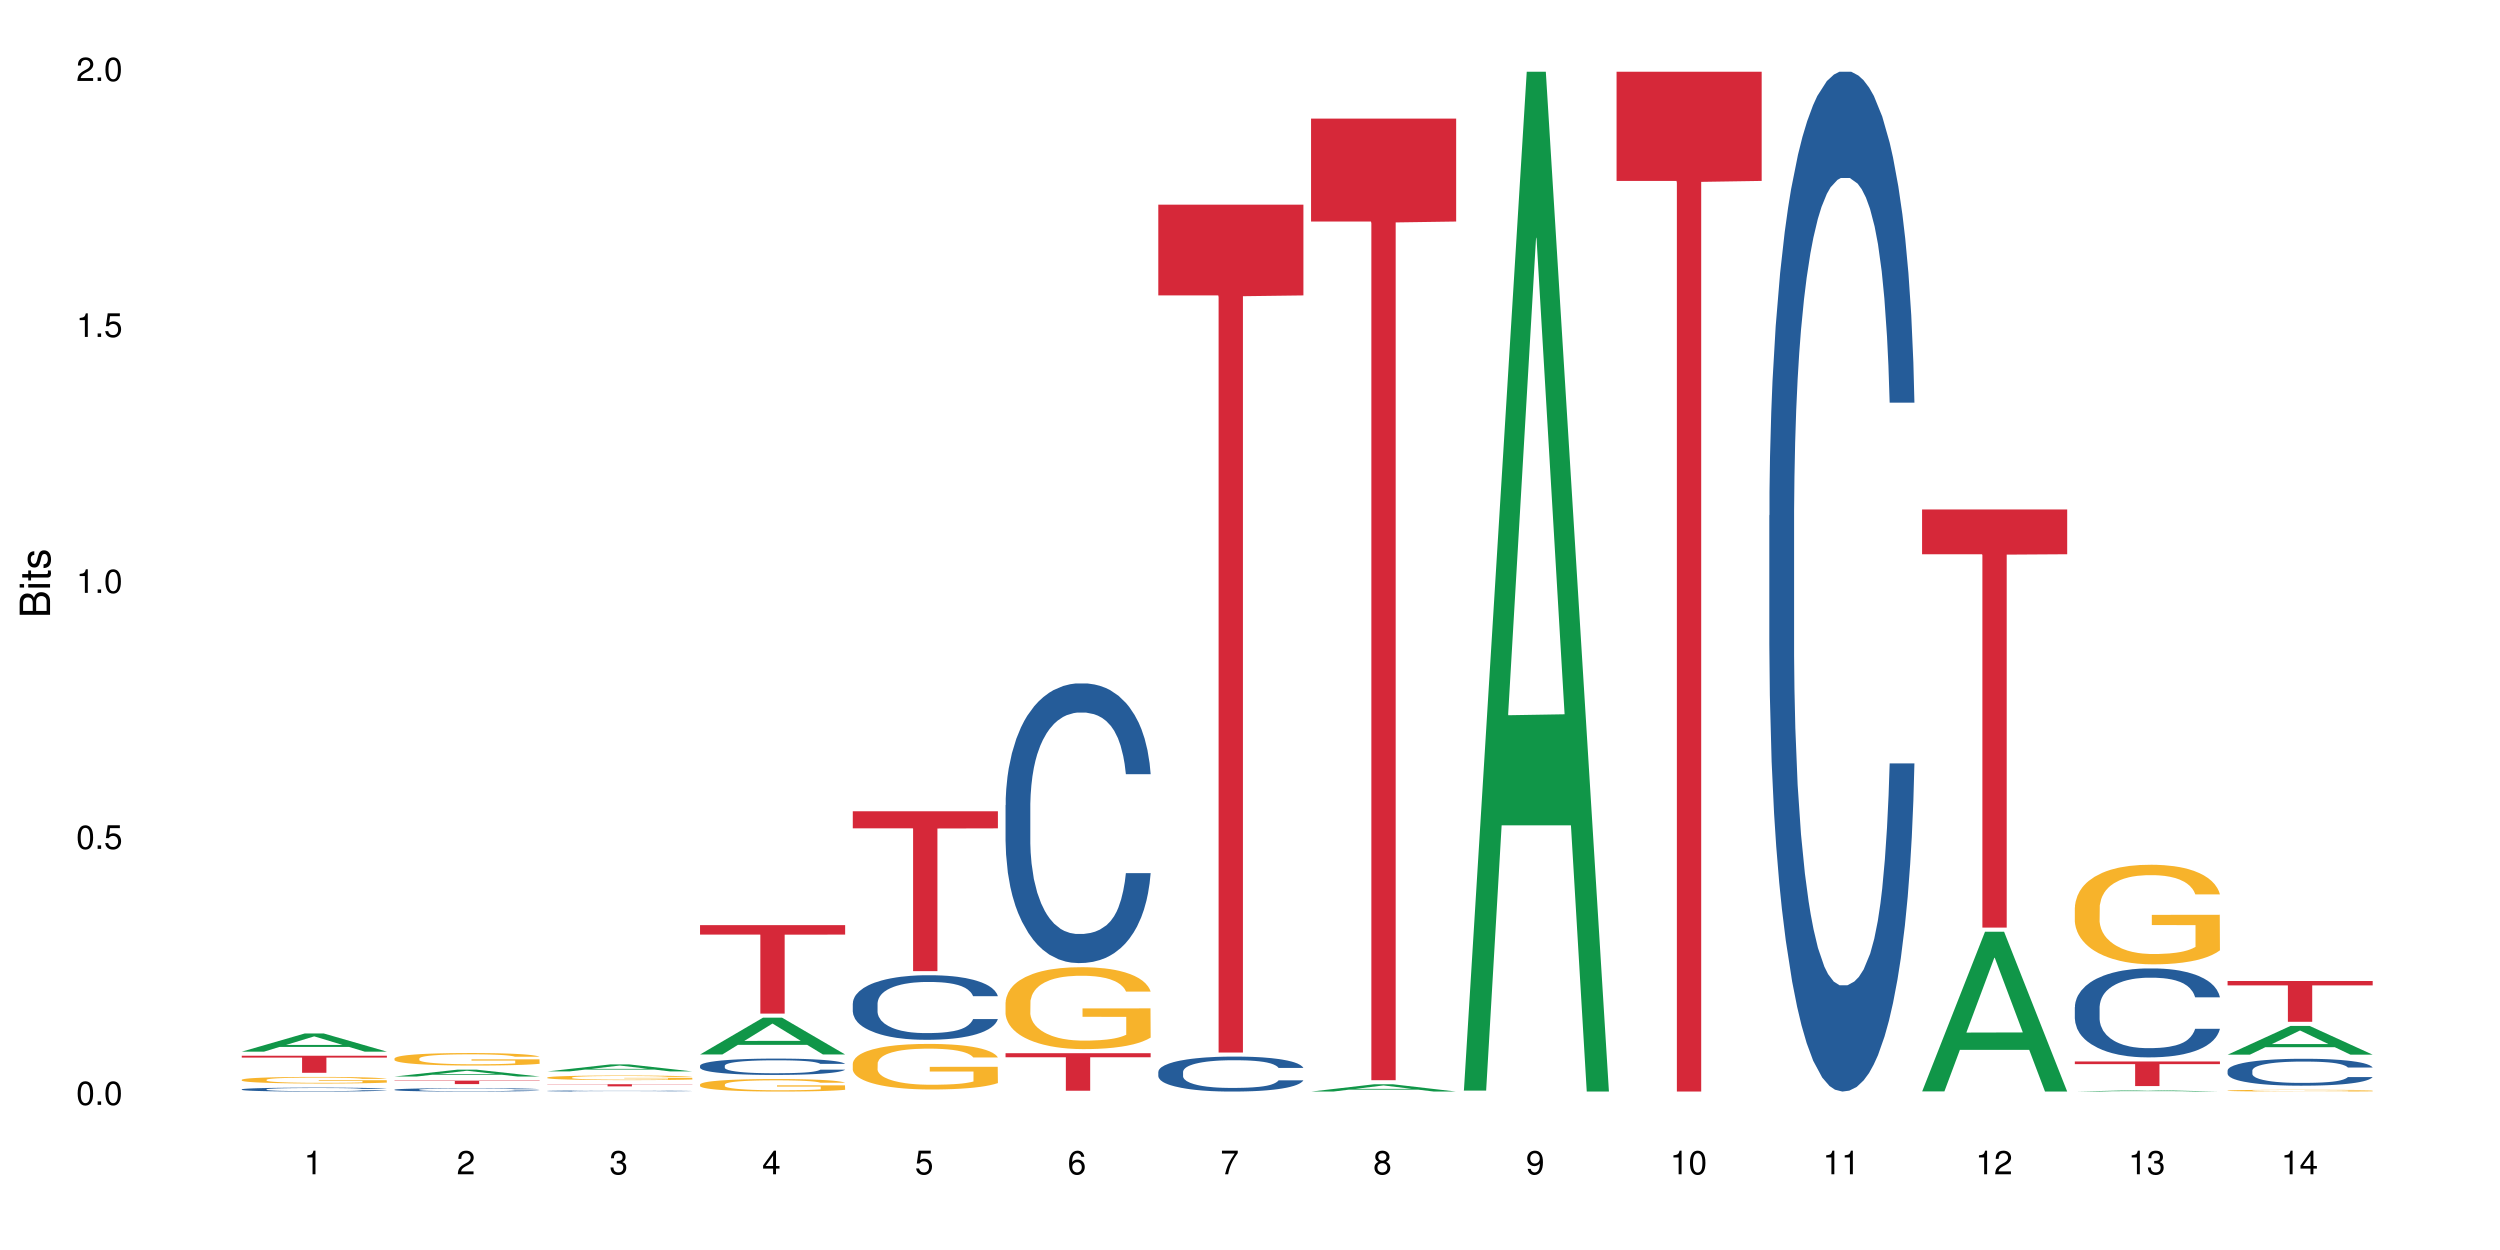 <?xml version="1.0" encoding="UTF-8"?>
<svg xmlns="http://www.w3.org/2000/svg" xmlns:xlink="http://www.w3.org/1999/xlink" width="720pt" height="360pt" viewBox="0 0 720 360" version="1.1">
<defs>
<g>
<symbol overflow="visible" id="glyph0-0">
<path style="stroke:none;" d=""/>
</symbol>
<symbol overflow="visible" id="glyph0-1">
<path style="stroke:none;" d="M 2.641 -6.797 C 2 -6.797 1.422 -6.531 1.078 -6.047 C 0.641 -5.453 0.406 -4.547 0.406 -3.297 C 0.406 -1 1.188 0.219 2.641 0.219 C 4.078 0.219 4.859 -1 4.859 -3.234 C 4.859 -4.562 4.656 -5.438 4.203 -6.047 C 3.844 -6.531 3.281 -6.797 2.641 -6.797 Z M 2.641 -6.047 C 3.547 -6.047 4 -5.125 4 -3.312 C 4 -1.375 3.562 -0.484 2.625 -0.484 C 1.734 -0.484 1.281 -1.422 1.281 -3.281 C 1.281 -5.141 1.734 -6.047 2.641 -6.047 Z M 2.641 -6.047 "/>
</symbol>
<symbol overflow="visible" id="glyph0-2">
<path style="stroke:none;" d="M 1.828 -1 L 0.828 -1 L 0.828 0 L 1.828 0 Z M 1.828 -1 "/>
</symbol>
<symbol overflow="visible" id="glyph0-3">
<path style="stroke:none;" d="M 4.562 -6.797 L 1.062 -6.797 L 0.547 -3.094 L 1.328 -3.094 C 1.719 -3.562 2.047 -3.734 2.578 -3.734 C 3.484 -3.734 4.062 -3.109 4.062 -2.094 C 4.062 -1.125 3.484 -0.531 2.578 -0.531 C 1.828 -0.531 1.375 -0.906 1.188 -1.672 L 0.328 -1.672 C 0.453 -1.109 0.547 -0.844 0.75 -0.594 C 1.125 -0.078 1.828 0.219 2.594 0.219 C 3.969 0.219 4.922 -0.781 4.922 -2.219 C 4.922 -3.562 4.031 -4.484 2.719 -4.484 C 2.25 -4.484 1.859 -4.359 1.469 -4.062 L 1.734 -5.969 L 4.562 -5.969 Z M 4.562 -6.797 "/>
</symbol>
<symbol overflow="visible" id="glyph0-4">
<path style="stroke:none;" d="M 2.484 -4.844 L 2.484 0 L 3.328 0 L 3.328 -6.797 L 2.766 -6.797 C 2.469 -5.75 2.281 -5.609 0.984 -5.453 L 0.984 -4.844 Z M 2.484 -4.844 "/>
</symbol>
<symbol overflow="visible" id="glyph0-5">
<path style="stroke:none;" d="M 4.859 -0.828 L 1.281 -0.828 C 1.359 -1.391 1.672 -1.75 2.5 -2.234 L 3.469 -2.75 C 4.406 -3.266 4.906 -3.969 4.906 -4.812 C 4.906 -5.375 4.672 -5.906 4.266 -6.266 C 3.859 -6.625 3.375 -6.797 2.719 -6.797 C 1.859 -6.797 1.219 -6.5 0.844 -5.922 C 0.609 -5.562 0.5 -5.125 0.484 -4.438 L 1.328 -4.438 C 1.359 -4.906 1.406 -5.188 1.531 -5.406 C 1.75 -5.812 2.188 -6.062 2.703 -6.062 C 3.469 -6.062 4.031 -5.516 4.031 -4.781 C 4.031 -4.25 3.719 -3.797 3.125 -3.438 L 2.234 -2.938 C 0.812 -2.141 0.406 -1.5 0.328 0 L 4.859 0 Z M 4.859 -0.828 "/>
</symbol>
<symbol overflow="visible" id="glyph0-6">
<path style="stroke:none;" d="M 2.125 -3.125 L 2.578 -3.125 C 3.516 -3.125 3.984 -2.703 3.984 -1.891 C 3.984 -1.031 3.469 -0.531 2.578 -0.531 C 1.656 -0.531 1.203 -0.984 1.156 -1.969 L 0.312 -1.969 C 0.344 -1.422 0.438 -1.078 0.609 -0.766 C 0.953 -0.109 1.625 0.219 2.547 0.219 C 3.953 0.219 4.859 -0.609 4.859 -1.906 C 4.859 -2.766 4.516 -3.25 3.703 -3.516 C 4.344 -3.766 4.656 -4.25 4.656 -4.938 C 4.656 -6.109 3.875 -6.797 2.578 -6.797 C 1.203 -6.797 0.484 -6.047 0.453 -4.609 L 1.297 -4.609 C 1.312 -5.016 1.344 -5.25 1.453 -5.453 C 1.641 -5.828 2.062 -6.062 2.594 -6.062 C 3.344 -6.062 3.797 -5.625 3.797 -4.906 C 3.797 -4.422 3.609 -4.141 3.25 -3.984 C 3.016 -3.891 2.719 -3.844 2.125 -3.844 Z M 2.125 -3.125 "/>
</symbol>
<symbol overflow="visible" id="glyph0-7">
<path style="stroke:none;" d="M 3.141 -1.625 L 3.141 0 L 3.984 0 L 3.984 -1.625 L 4.984 -1.625 L 4.984 -2.391 L 3.984 -2.391 L 3.984 -6.797 L 3.359 -6.797 L 0.266 -2.516 L 0.266 -1.625 Z M 3.141 -2.391 L 1 -2.391 L 3.141 -5.359 Z M 3.141 -2.391 "/>
</symbol>
<symbol overflow="visible" id="glyph0-8">
<path style="stroke:none;" d="M 4.781 -5.031 C 4.609 -6.141 3.891 -6.797 2.844 -6.797 C 2.094 -6.797 1.422 -6.438 1.031 -5.828 C 0.609 -5.172 0.406 -4.344 0.406 -3.094 C 0.406 -1.953 0.578 -1.234 0.984 -0.625 C 1.359 -0.078 1.953 0.219 2.703 0.219 C 3.984 0.219 4.922 -0.734 4.922 -2.078 C 4.922 -3.344 4.062 -4.234 2.844 -4.234 C 2.172 -4.234 1.641 -3.969 1.281 -3.469 C 1.281 -5.125 1.828 -6.047 2.797 -6.047 C 3.391 -6.047 3.797 -5.672 3.938 -5.031 Z M 2.734 -3.484 C 3.547 -3.484 4.062 -2.922 4.062 -2 C 4.062 -1.156 3.484 -0.531 2.703 -0.531 C 1.922 -0.531 1.328 -1.188 1.328 -2.047 C 1.328 -2.891 1.906 -3.484 2.734 -3.484 Z M 2.734 -3.484 "/>
</symbol>
<symbol overflow="visible" id="glyph0-9">
<path style="stroke:none;" d="M 4.984 -6.797 L 0.438 -6.797 L 0.438 -5.969 L 4.109 -5.969 C 2.5 -3.656 1.828 -2.234 1.328 0 L 2.219 0 C 2.594 -2.172 3.453 -4.047 4.984 -6.094 Z M 4.984 -6.797 "/>
</symbol>
<symbol overflow="visible" id="glyph0-10">
<path style="stroke:none;" d="M 3.75 -3.578 C 4.453 -4 4.688 -4.344 4.688 -4.984 C 4.688 -6.047 3.844 -6.797 2.641 -6.797 C 1.438 -6.797 0.594 -6.047 0.594 -4.984 C 0.594 -4.359 0.828 -4.016 1.516 -3.578 C 0.734 -3.203 0.359 -2.641 0.359 -1.891 C 0.359 -0.641 1.297 0.219 2.641 0.219 C 3.984 0.219 4.922 -0.641 4.922 -1.875 C 4.922 -2.641 4.531 -3.203 3.75 -3.578 Z M 2.641 -6.047 C 3.359 -6.047 3.812 -5.625 3.812 -4.969 C 3.812 -4.344 3.344 -3.922 2.641 -3.922 C 1.922 -3.922 1.453 -4.344 1.453 -4.984 C 1.453 -5.625 1.922 -6.047 2.641 -6.047 Z M 2.641 -3.203 C 3.484 -3.203 4.062 -2.672 4.062 -1.875 C 4.062 -1.062 3.484 -0.531 2.625 -0.531 C 1.797 -0.531 1.219 -1.078 1.219 -1.875 C 1.219 -2.672 1.797 -3.203 2.641 -3.203 Z M 2.641 -3.203 "/>
</symbol>
<symbol overflow="visible" id="glyph0-11">
<path style="stroke:none;" d="M 0.516 -1.547 C 0.672 -0.438 1.406 0.219 2.438 0.219 C 3.188 0.219 3.859 -0.141 4.266 -0.75 C 4.688 -1.406 4.891 -2.25 4.891 -3.484 C 4.891 -4.625 4.703 -5.359 4.312 -5.953 C 3.938 -6.5 3.344 -6.797 2.594 -6.797 C 1.297 -6.797 0.359 -5.844 0.359 -4.516 C 0.359 -3.25 1.234 -2.344 2.453 -2.344 C 3.094 -2.344 3.562 -2.578 4.016 -3.109 C 4 -1.453 3.469 -0.531 2.5 -0.531 C 1.906 -0.531 1.484 -0.906 1.359 -1.547 Z M 2.578 -6.062 C 3.375 -6.062 3.969 -5.406 3.969 -4.531 C 3.969 -3.688 3.375 -3.094 2.547 -3.094 C 1.734 -3.094 1.234 -3.672 1.234 -4.578 C 1.234 -5.438 1.797 -6.062 2.578 -6.062 Z M 2.578 -6.062 "/>
</symbol>
<symbol overflow="visible" id="glyph1-0">
<path style="stroke:none;" d=""/>
</symbol>
<symbol overflow="visible" id="glyph1-1">
<path style="stroke:none;" d="M 0 -0.953 L 0 -4.891 C 0 -5.719 -0.234 -6.344 -0.734 -6.797 C -1.188 -7.234 -1.812 -7.469 -2.5 -7.469 C -3.547 -7.469 -4.188 -7 -4.625 -5.875 C -4.984 -6.672 -5.641 -7.094 -6.531 -7.094 C -7.156 -7.094 -7.734 -6.859 -8.141 -6.391 C -8.562 -5.938 -8.75 -5.344 -8.75 -4.5 L -8.75 -0.953 Z M -4.984 -2.062 L -7.766 -2.062 L -7.766 -4.219 C -7.766 -4.844 -7.688 -5.203 -7.453 -5.5 C -7.219 -5.812 -6.859 -5.969 -6.375 -5.969 C -5.906 -5.969 -5.531 -5.812 -5.297 -5.5 C -5.062 -5.203 -4.984 -4.844 -4.984 -4.219 Z M -0.984 -2.062 L -4 -2.062 L -4 -4.781 C -4 -5.328 -3.859 -5.688 -3.578 -5.953 C -3.297 -6.219 -2.922 -6.359 -2.484 -6.359 C -2.062 -6.359 -1.688 -6.219 -1.406 -5.953 C -1.109 -5.688 -0.984 -5.328 -0.984 -4.781 Z M -0.984 -2.062 "/>
</symbol>
<symbol overflow="visible" id="glyph1-2">
<path style="stroke:none;" d="M -6.281 -1.797 L -6.281 -0.797 L 0 -0.797 L 0 -1.797 Z M -8.75 -1.797 L -8.75 -0.797 L -7.484 -0.797 L -7.484 -1.797 Z M -8.75 -1.797 "/>
</symbol>
<symbol overflow="visible" id="glyph1-3">
<path style="stroke:none;" d="M -6.281 -3.047 L -6.281 -2.016 L -8.016 -2.016 L -8.016 -1.016 L -6.281 -1.016 L -6.281 -0.172 L -5.469 -0.172 L -5.469 -1.016 L -0.719 -1.016 C -0.078 -1.016 0.281 -1.453 0.281 -2.234 C 0.281 -2.469 0.25 -2.719 0.188 -3.047 L -0.641 -3.047 C -0.609 -2.922 -0.594 -2.766 -0.594 -2.562 C -0.594 -2.141 -0.719 -2.016 -1.156 -2.016 L -5.469 -2.016 L -5.469 -3.047 Z M -6.281 -3.047 "/>
</symbol>
<symbol overflow="visible" id="glyph1-4">
<path style="stroke:none;" d="M -4.531 -5.25 C -5.766 -5.25 -6.469 -4.422 -6.469 -2.969 C -6.469 -1.516 -5.719 -0.562 -4.547 -0.562 C -3.562 -0.562 -3.094 -1.062 -2.734 -2.562 L -2.516 -3.484 C -2.344 -4.188 -2.094 -4.469 -1.625 -4.469 C -1.047 -4.469 -0.641 -3.875 -0.641 -3 C -0.641 -2.453 -0.797 -2 -1.062 -1.75 C -1.25 -1.594 -1.422 -1.531 -1.875 -1.469 L -1.875 -0.406 C -0.422 -0.453 0.281 -1.266 0.281 -2.922 C 0.281 -4.5 -0.5 -5.516 -1.719 -5.516 C -2.656 -5.516 -3.172 -4.984 -3.469 -3.734 L -3.703 -2.766 C -3.891 -1.953 -4.156 -1.609 -4.594 -1.609 C -5.172 -1.609 -5.547 -2.125 -5.547 -2.938 C -5.547 -3.75 -5.203 -4.172 -4.531 -4.203 Z M -4.531 -5.25 "/>
</symbol>
</g>
</defs>
<g id="surface76200">
<rect x="0" y="0" width="720" height="360" style="fill:rgb(100%,100%,100%);fill-opacity:1;stroke:none;"/>
<path style=" stroke:none;fill-rule:nonzero;fill:rgb(6.275%,58.824%,28.235%);fill-opacity:1;" d="M 69.629 302.871 L 69.676 302.867 L 87.758 297.641 L 93.25 297.641 L 111.422 302.875 L 105.039 302.875 L 100.484 301.508 L 80.523 301.508 L 76.059 302.871 L 69.629 302.871 L 82.445 300.945 L 98.652 300.938 L 90.57 298.496 L 90.48 298.488 L 90.391 298.504 L 82.398 300.938 L 82.445 300.945 Z M 69.629 302.871 "/>
<path style=" stroke:none;fill-rule:nonzero;fill:rgb(14.51%,36.078%,60%);fill-opacity:1;" d="M 69.629 313.727 L 69.68 313.727 L 69.68 313.703 L 69.832 313.66 L 70.191 313.613 L 70.547 313.578 L 71.465 313.516 L 72.738 313.457 L 74.062 313.41 L 75.031 313.383 L 75.898 313.363 L 77.887 313.324 L 79.16 313.305 L 80.535 313.285 L 82.219 313.27 L 83.441 313.258 L 86.195 313.242 L 88.234 313.234 L 89.812 313.23 L 93.227 313.23 L 95.266 313.234 L 96.746 313.242 L 98.375 313.25 L 99.75 313.258 L 102.148 313.281 L 104.289 313.312 L 105.258 313.328 L 106.785 313.359 L 107.957 313.391 L 108.773 313.418 L 109.691 313.457 L 110.504 313.504 L 111.117 313.555 L 111.422 313.602 L 104.289 313.602 L 103.93 313.559 L 103.523 313.527 L 102.758 313.484 L 101.992 313.453 L 100.922 313.426 L 99.957 313.406 L 98.629 313.383 L 97.457 313.371 L 96.234 313.363 L 95.062 313.355 L 92.82 313.352 L 89.254 313.352 L 87.266 313.359 L 86.195 313.367 L 84.664 313.383 L 83.594 313.395 L 82.32 313.418 L 81.453 313.434 L 80.383 313.461 L 79.617 313.484 L 78.754 313.52 L 78.242 313.547 L 77.785 313.574 L 77.375 313.609 L 77.07 313.645 L 76.867 313.684 L 76.766 313.723 L 76.766 313.883 L 76.867 313.922 L 77.121 313.965 L 77.785 314.027 L 78.754 314.082 L 79.875 314.129 L 80.945 314.16 L 81.555 314.172 L 82.371 314.191 L 83.645 314.211 L 85.48 314.23 L 86.551 314.238 L 88.184 314.246 L 89.863 314.254 L 92.105 314.254 L 94.094 314.246 L 95.418 314.242 L 96.797 314.234 L 98.68 314.215 L 99.852 314.199 L 100.871 314.18 L 101.637 314.16 L 102.148 314.145 L 102.91 314.113 L 103.523 314.074 L 103.98 314.039 L 104.289 314.004 L 111.422 314.004 L 111.117 314.047 L 110.66 314.086 L 110.199 314.117 L 109.484 314.152 L 108.672 314.184 L 107.5 314.223 L 106.531 314.246 L 105.258 314.273 L 104.082 314.293 L 102.809 314.309 L 100.922 314.328 L 99.699 314.34 L 98.375 314.352 L 96.797 314.359 L 94.809 314.367 L 92.668 314.371 L 90.68 314.371 L 88.539 314.367 L 86.957 314.363 L 84.867 314.355 L 82.27 314.336 L 80.383 314.316 L 78.906 314.297 L 77.633 314.277 L 76.203 314.246 L 74.371 314.203 L 73.25 314.168 L 72.484 314.137 L 71.617 314.098 L 71.004 314.059 L 70.293 314.004 L 69.781 313.93 L 69.629 313.871 Z M 69.629 313.727 "/>
<path style=" stroke:none;fill-rule:nonzero;fill:rgb(96.863%,70.196%,16.863%);fill-opacity:1;" d="M 69.629 310.965 L 69.68 310.961 L 69.68 310.926 L 69.883 310.848 L 70.395 310.742 L 71.055 310.652 L 71.77 310.582 L 72.23 310.547 L 72.992 310.496 L 73.656 310.457 L 75.336 310.379 L 77.477 310.305 L 78.652 310.273 L 79.977 310.242 L 81.863 310.211 L 82.727 310.199 L 85.379 310.172 L 88.387 310.152 L 91.699 310.148 L 93.227 310.148 L 95.316 310.156 L 98.172 310.176 L 99.801 310.195 L 101.078 310.211 L 102.402 310.234 L 104.031 310.27 L 105.562 310.309 L 106.785 310.352 L 108.008 310.402 L 109.027 310.461 L 109.895 310.52 L 110.66 310.594 L 111.117 310.656 L 111.422 310.715 L 104.34 310.715 L 103.93 310.656 L 103.473 310.605 L 102.707 310.551 L 101.941 310.508 L 101.18 310.477 L 99.75 310.43 L 98.527 310.402 L 97 310.379 L 95.52 310.363 L 93.84 310.352 L 92.82 310.348 L 90.117 310.348 L 87.672 310.359 L 86.246 310.375 L 85.227 310.387 L 83.797 310.414 L 82.934 310.434 L 82.422 310.449 L 80.895 310.504 L 79.875 310.551 L 79.312 310.586 L 78.602 310.637 L 78.09 310.684 L 77.531 310.754 L 77.223 310.805 L 76.816 310.922 L 76.766 311.238 L 76.918 311.305 L 77.223 311.375 L 77.633 311.438 L 78.242 311.504 L 78.855 311.555 L 79.926 311.621 L 80.844 311.668 L 81.555 311.695 L 82.934 311.742 L 83.492 311.758 L 84.816 311.789 L 86.195 311.812 L 87.875 311.836 L 89.148 311.844 L 91.188 311.855 L 93.789 311.855 L 96.848 311.844 L 98.781 311.828 L 100.109 311.816 L 100.977 311.805 L 102.047 311.785 L 102.809 311.766 L 103.523 311.746 L 104.391 311.719 L 104.391 311.305 L 91.801 311.301 L 91.801 311.105 L 111.371 311.105 L 111.422 311.785 L 110.352 311.832 L 109.027 311.875 L 107.754 311.91 L 106.43 311.941 L 104.543 311.973 L 103.012 311.996 L 100.668 312.02 L 98.527 312.035 L 96.285 312.047 L 94.297 312.051 L 91.953 312.051 L 89.863 312.047 L 87.621 312.039 L 85.836 312.023 L 84.207 312.008 L 82.574 311.984 L 80.535 311.949 L 79.211 311.918 L 77.836 311.883 L 76.461 311.84 L 75.234 311.793 L 74.422 311.754 L 73.605 311.715 L 72.738 311.66 L 71.922 311.602 L 71.312 311.547 L 70.75 311.488 L 70.344 311.43 L 69.934 311.352 L 69.73 311.289 L 69.629 311.234 Z M 69.629 310.965 "/>
<path style=" stroke:none;fill-rule:nonzero;fill:rgb(83.922%,15.686%,22.353%);fill-opacity:1;" d="M 69.629 304.055 L 111.422 304.055 L 111.422 304.582 L 94.004 304.586 L 94.004 308.969 L 86.996 308.969 L 86.996 304.59 L 86.895 304.582 L 69.629 304.582 Z M 69.629 304.055 "/>
<path style=" stroke:none;fill-rule:nonzero;fill:rgb(6.275%,58.824%,28.235%);fill-opacity:1;" d="M 113.621 310.035 L 113.668 310.031 L 131.75 308.062 L 137.242 308.062 L 155.418 310.035 L 149.031 310.035 L 144.477 309.52 L 124.52 309.52 L 120.051 310.035 L 113.621 310.035 L 126.438 309.309 L 142.645 309.305 L 134.562 308.383 L 134.477 308.383 L 134.387 308.387 L 126.395 309.305 L 126.438 309.309 Z M 113.621 310.035 "/>
<path style=" stroke:none;fill-rule:nonzero;fill:rgb(14.51%,36.078%,60%);fill-opacity:1;" d="M 113.621 313.82 L 113.672 313.82 L 113.672 313.797 L 113.828 313.766 L 114.184 313.723 L 114.539 313.691 L 115.457 313.641 L 116.73 313.59 L 118.059 313.551 L 119.023 313.527 L 119.891 313.508 L 121.879 313.477 L 123.152 313.461 L 124.531 313.445 L 126.211 313.43 L 127.434 313.422 L 130.188 313.406 L 132.227 313.398 L 137.223 313.398 L 139.258 313.402 L 140.738 313.406 L 142.367 313.414 L 143.746 313.422 L 146.141 313.441 L 148.281 313.465 L 149.25 313.48 L 150.777 313.508 L 151.949 313.535 L 152.766 313.555 L 153.684 313.59 L 154.5 313.629 L 155.109 313.676 L 155.418 313.715 L 148.281 313.715 L 147.926 313.676 L 147.516 313.648 L 146.75 313.613 L 145.988 313.586 L 144.918 313.562 L 143.949 313.543 L 142.625 313.527 L 141.453 313.516 L 140.227 313.508 L 139.055 313.504 L 136.812 313.5 L 133.246 313.5 L 131.258 313.508 L 130.188 313.516 L 128.66 313.527 L 127.59 313.539 L 126.312 313.555 L 125.449 313.57 L 124.379 313.594 L 123.613 313.613 L 122.746 313.645 L 122.234 313.664 L 121.777 313.691 L 121.371 313.719 L 121.062 313.75 L 120.859 313.785 L 120.758 313.816 L 120.758 313.953 L 120.859 313.984 L 121.113 314.023 L 121.777 314.078 L 122.746 314.125 L 123.867 314.164 L 124.938 314.188 L 125.551 314.203 L 126.363 314.215 L 127.641 314.234 L 129.473 314.25 L 130.543 314.258 L 132.176 314.266 L 133.855 314.27 L 136.098 314.27 L 138.086 314.266 L 139.414 314.262 L 140.789 314.254 L 142.676 314.238 L 143.848 314.227 L 144.867 314.207 L 145.629 314.191 L 146.141 314.176 L 146.906 314.148 L 147.516 314.117 L 147.977 314.086 L 148.281 314.059 L 155.418 314.059 L 155.109 314.094 L 154.652 314.129 L 154.191 314.152 L 153.48 314.184 L 152.664 314.211 L 151.492 314.242 L 150.523 314.266 L 149.25 314.285 L 148.078 314.305 L 146.805 314.316 L 144.918 314.336 L 143.695 314.344 L 142.367 314.352 L 140.789 314.359 L 138.801 314.367 L 136.66 314.371 L 134.672 314.371 L 132.531 314.367 L 130.953 314.367 L 128.863 314.355 L 126.262 314.34 L 124.379 314.324 L 122.898 314.309 L 121.625 314.289 L 120.199 314.266 L 118.363 314.227 L 117.242 314.195 L 116.477 314.172 L 115.609 314.137 L 115 314.105 L 114.285 314.055 L 113.777 313.992 L 113.621 313.945 Z M 113.621 313.82 "/>
<path style=" stroke:none;fill-rule:nonzero;fill:rgb(96.863%,70.196%,16.863%);fill-opacity:1;" d="M 113.621 304.816 L 113.672 304.812 L 113.672 304.75 L 113.879 304.602 L 114.387 304.395 L 115.051 304.227 L 115.762 304.094 L 116.223 304.027 L 116.988 303.926 L 117.648 303.855 L 119.332 303.707 L 121.473 303.566 L 122.645 303.508 L 123.969 303.453 L 125.855 303.391 L 126.723 303.367 L 129.371 303.312 L 132.379 303.281 L 135.691 303.27 L 137.223 303.273 L 139.312 303.289 L 142.164 303.324 L 143.797 303.355 L 145.07 303.391 L 146.395 303.434 L 148.027 303.5 L 149.555 303.578 L 150.777 303.656 L 152 303.754 L 153.02 303.859 L 153.887 303.977 L 154.652 304.113 L 155.109 304.23 L 155.418 304.348 L 148.332 304.348 L 147.926 304.23 L 147.465 304.141 L 146.699 304.031 L 145.938 303.953 L 145.172 303.891 L 143.746 303.805 L 142.523 303.754 L 140.992 303.707 L 139.516 303.676 L 137.832 303.656 L 136.812 303.648 L 134.113 303.648 L 131.664 303.672 L 130.238 303.699 L 129.219 303.727 L 127.793 303.777 L 126.926 303.816 L 126.414 303.84 L 124.887 303.945 L 123.867 304.035 L 123.305 304.098 L 122.594 304.199 L 122.082 304.285 L 121.523 304.418 L 121.219 304.516 L 120.809 304.742 L 120.758 305.336 L 120.91 305.461 L 121.219 305.598 L 121.625 305.715 L 122.234 305.84 L 122.848 305.938 L 123.918 306.066 L 124.836 306.148 L 125.551 306.207 L 126.926 306.297 L 127.484 306.324 L 128.812 306.383 L 130.188 306.43 L 131.871 306.469 L 133.145 306.488 L 135.184 306.508 L 137.781 306.508 L 140.84 306.488 L 142.777 306.461 L 144.102 306.434 L 144.969 306.41 L 146.039 306.375 L 146.805 306.34 L 147.516 306.305 L 148.383 306.25 L 148.383 305.461 L 135.793 305.457 L 135.793 305.09 L 155.367 305.086 L 155.418 306.375 L 154.348 306.465 L 153.02 306.551 L 151.746 306.617 L 150.422 306.672 L 148.535 306.734 L 147.008 306.773 L 144.664 306.82 L 142.523 306.848 L 140.277 306.871 L 138.293 306.879 L 135.945 306.883 L 133.855 306.875 L 131.613 306.855 L 129.832 306.828 L 128.199 306.797 L 126.57 306.754 L 124.531 306.684 L 123.203 306.629 L 121.828 306.559 L 120.453 306.477 L 119.23 306.387 L 118.414 306.32 L 117.598 306.238 L 116.73 306.141 L 115.918 306.027 L 115.305 305.926 L 114.742 305.809 L 114.336 305.703 L 113.93 305.555 L 113.727 305.434 L 113.621 305.332 Z M 113.621 304.816 "/>
<path style=" stroke:none;fill-rule:nonzero;fill:rgb(83.922%,15.686%,22.353%);fill-opacity:1;" d="M 113.621 311.215 L 155.418 311.215 L 155.418 311.324 L 138 311.324 L 138 312.219 L 130.988 312.219 L 130.988 311.324 L 113.621 311.324 Z M 113.621 311.215 "/>
<path style=" stroke:none;fill-rule:nonzero;fill:rgb(6.275%,58.824%,28.235%);fill-opacity:1;" d="M 157.617 308.566 L 157.66 308.566 L 175.746 306.555 L 181.238 306.555 L 199.41 308.57 L 193.023 308.57 L 188.469 308.043 L 168.512 308.043 L 164.047 308.566 L 157.617 308.566 L 170.43 307.828 L 186.641 307.824 L 178.559 306.887 L 178.469 306.883 L 178.379 306.891 L 170.387 307.824 L 170.43 307.828 Z M 157.617 308.566 "/>
<path style=" stroke:none;fill-rule:nonzero;fill:rgb(14.51%,36.078%,60%);fill-opacity:1;" d="M 157.617 314.191 L 157.668 314.191 L 157.668 314.184 L 157.82 314.172 L 158.176 314.16 L 158.535 314.148 L 159.449 314.133 L 160.727 314.117 L 162.051 314.102 L 163.02 314.094 L 163.887 314.09 L 165.871 314.078 L 167.148 314.074 L 168.523 314.07 L 170.207 314.062 L 171.43 314.062 L 174.18 314.055 L 184.73 314.055 L 186.363 314.059 L 187.738 314.062 L 190.133 314.066 L 192.273 314.074 L 193.242 314.078 L 194.773 314.09 L 195.945 314.098 L 196.758 314.105 L 197.676 314.117 L 198.492 314.129 L 199.105 314.145 L 199.41 314.156 L 192.273 314.156 L 191.918 314.145 L 191.512 314.137 L 190.746 314.125 L 189.98 314.117 L 188.91 314.105 L 187.941 314.102 L 186.617 314.098 L 185.445 314.094 L 184.223 314.09 L 183.051 314.09 L 180.805 314.086 L 177.238 314.086 L 175.25 314.09 L 174.18 314.09 L 172.652 314.094 L 171.582 314.098 L 170.309 314.105 L 169.441 314.109 L 168.371 314.117 L 167.605 314.125 L 166.738 314.133 L 166.23 314.141 L 165.77 314.148 L 165.363 314.16 L 165.059 314.168 L 164.855 314.18 L 164.75 314.191 L 164.75 314.234 L 164.855 314.246 L 165.109 314.258 L 165.77 314.273 L 166.738 314.289 L 167.859 314.305 L 168.93 314.312 L 169.543 314.316 L 170.359 314.32 L 171.633 314.324 L 173.469 314.332 L 174.539 314.336 L 183.406 314.336 L 184.781 314.332 L 186.668 314.328 L 187.84 314.324 L 188.859 314.316 L 189.625 314.312 L 190.133 314.309 L 190.898 314.297 L 191.512 314.289 L 192.273 314.27 L 199.41 314.27 L 199.105 314.281 L 198.645 314.293 L 198.188 314.301 L 197.473 314.309 L 196.656 314.32 L 195.484 314.328 L 194.516 314.336 L 193.242 314.344 L 192.07 314.348 L 190.797 314.355 L 188.91 314.359 L 187.688 314.363 L 186.363 314.363 L 184.781 314.367 L 182.793 314.371 L 176.523 314.371 L 174.945 314.367 L 172.855 314.367 L 170.258 314.359 L 168.371 314.355 L 166.891 314.352 L 165.617 314.344 L 164.191 314.336 L 162.355 314.324 L 161.234 314.312 L 160.469 314.305 L 159.605 314.293 L 158.992 314.285 L 158.277 314.27 L 157.77 314.246 L 157.617 314.23 Z M 157.617 314.191 "/>
<path style=" stroke:none;fill-rule:nonzero;fill:rgb(96.863%,70.196%,16.863%);fill-opacity:1;" d="M 157.617 310.316 L 157.668 310.316 L 157.668 310.293 L 157.871 310.238 L 158.379 310.164 L 159.043 310.102 L 159.758 310.051 L 160.215 310.027 L 160.98 309.992 L 161.641 309.965 L 163.324 309.91 L 165.465 309.859 L 166.637 309.836 L 167.961 309.816 L 169.848 309.793 L 170.715 309.785 L 173.363 309.766 L 176.371 309.754 L 179.684 309.75 L 181.215 309.75 L 183.305 309.754 L 186.156 309.77 L 187.789 309.781 L 189.062 309.793 L 190.387 309.809 L 192.02 309.832 L 193.547 309.863 L 194.773 309.891 L 195.996 309.926 L 197.016 309.965 L 197.879 310.008 L 198.645 310.059 L 199.105 310.102 L 199.41 310.145 L 192.324 310.145 L 191.918 310.102 L 191.457 310.07 L 190.695 310.027 L 189.93 310 L 189.164 309.977 L 187.738 309.945 L 186.516 309.926 L 184.984 309.91 L 183.508 309.898 L 181.824 309.891 L 180.805 309.887 L 178.105 309.887 L 175.66 309.898 L 174.23 309.906 L 173.211 309.918 L 171.785 309.934 L 170.918 309.949 L 170.41 309.957 L 168.879 309.996 L 167.859 310.031 L 167.301 310.055 L 166.586 310.09 L 166.078 310.121 L 165.516 310.172 L 165.211 310.207 L 164.801 310.289 L 164.75 310.508 L 164.906 310.555 L 165.211 310.602 L 165.617 310.645 L 166.23 310.691 L 166.84 310.727 L 167.91 310.773 L 168.828 310.805 L 169.543 310.828 L 170.918 310.859 L 171.48 310.871 L 172.805 310.891 L 174.18 310.91 L 175.863 310.922 L 177.137 310.93 L 179.176 310.938 L 181.773 310.938 L 184.832 310.93 L 186.77 310.922 L 188.094 310.91 L 188.961 310.902 L 190.031 310.887 L 190.797 310.875 L 191.512 310.863 L 192.375 310.844 L 192.375 310.555 L 179.789 310.551 L 179.789 310.418 L 199.359 310.414 L 199.41 310.887 L 198.34 310.922 L 197.016 310.953 L 195.738 310.977 L 194.414 310.996 L 192.527 311.02 L 191 311.035 L 188.656 311.051 L 186.516 311.062 L 184.273 311.07 L 182.285 311.074 L 177.852 311.074 L 175.609 311.066 L 173.824 311.055 L 172.191 311.043 L 170.562 311.027 L 168.523 311.004 L 167.199 310.98 L 165.82 310.957 L 164.445 310.926 L 163.223 310.895 L 161.59 310.84 L 160.727 310.801 L 159.91 310.762 L 159.297 310.723 L 158.738 310.68 L 158.328 310.641 L 157.922 310.586 L 157.719 310.543 L 157.617 310.508 Z M 157.617 310.316 "/>
<path style=" stroke:none;fill-rule:nonzero;fill:rgb(83.922%,15.686%,22.353%);fill-opacity:1;" d="M 157.617 312.254 L 199.41 312.254 L 199.41 312.32 L 181.992 312.32 L 181.992 312.875 L 174.984 312.875 L 174.984 312.32 L 157.617 312.32 Z M 157.617 312.254 "/>
<path style=" stroke:none;fill-rule:nonzero;fill:rgb(6.275%,58.824%,28.235%);fill-opacity:1;" d="M 201.609 303.688 L 201.652 303.676 L 219.738 293.09 L 225.23 293.09 L 243.402 303.695 L 237.02 303.695 L 232.465 300.93 L 212.504 300.93 L 208.039 303.688 L 201.609 303.688 L 214.426 299.781 L 230.633 299.773 L 222.551 294.824 L 222.461 294.812 L 222.371 294.844 L 214.379 299.773 L 214.426 299.781 Z M 201.609 303.688 "/>
<path style=" stroke:none;fill-rule:nonzero;fill:rgb(14.51%,36.078%,60%);fill-opacity:1;" d="M 201.609 306.926 L 201.66 306.918 L 201.66 306.816 L 201.812 306.652 L 202.172 306.445 L 202.527 306.305 L 203.445 306.051 L 204.719 305.805 L 206.043 305.617 L 207.012 305.504 L 207.879 305.418 L 209.867 305.258 L 211.141 305.176 L 212.516 305.105 L 214.199 305.031 L 215.422 304.988 L 218.176 304.918 L 220.211 304.891 L 221.793 304.875 L 225.207 304.875 L 227.246 304.895 L 228.723 304.914 L 230.355 304.949 L 231.73 304.988 L 234.129 305.082 L 236.27 305.203 L 237.234 305.273 L 238.766 305.406 L 239.938 305.535 L 240.754 305.645 L 241.672 305.805 L 242.484 306 L 243.098 306.219 L 243.402 306.402 L 236.27 306.402 L 235.91 306.23 L 235.504 306.098 L 234.738 305.922 L 233.973 305.797 L 232.902 305.672 L 231.934 305.59 L 230.609 305.508 L 229.438 305.457 L 228.215 305.418 L 227.043 305.391 L 224.801 305.367 L 222.199 305.367 L 221.23 305.375 L 219.246 305.41 L 218.176 305.441 L 216.645 305.5 L 215.574 305.555 L 214.301 305.641 L 213.434 305.715 L 212.363 305.828 L 211.598 305.926 L 210.734 306.066 L 210.223 306.176 L 209.766 306.297 L 209.355 306.438 L 209.051 306.59 L 208.848 306.746 L 208.746 306.902 L 208.746 307.57 L 208.848 307.723 L 209.102 307.906 L 209.766 308.168 L 210.734 308.395 L 211.855 308.574 L 212.926 308.707 L 213.535 308.766 L 214.352 308.836 L 215.625 308.922 L 217.461 309.008 L 218.531 309.039 L 220.16 309.074 L 221.844 309.094 L 224.086 309.094 L 226.074 309.074 L 227.398 309.055 L 228.777 309.02 L 230.66 308.945 L 231.832 308.879 L 232.852 308.797 L 233.617 308.715 L 234.129 308.645 L 234.891 308.512 L 235.504 308.367 L 235.961 308.215 L 236.27 308.07 L 243.402 308.07 L 243.098 308.242 L 242.641 308.41 L 242.18 308.531 L 241.465 308.684 L 240.652 308.816 L 239.48 308.969 L 238.512 309.066 L 237.234 309.176 L 236.062 309.258 L 234.789 309.328 L 232.902 309.414 L 231.68 309.457 L 230.355 309.496 L 228.777 309.531 L 226.789 309.562 L 224.648 309.578 L 222.66 309.582 L 220.52 309.574 L 218.938 309.559 L 216.848 309.52 L 214.25 309.441 L 212.363 309.359 L 210.887 309.277 L 209.613 309.191 L 208.184 309.074 L 206.348 308.887 L 205.227 308.738 L 204.465 308.621 L 203.598 308.453 L 202.984 308.301 L 202.273 308.059 L 201.762 307.754 L 201.609 307.52 Z M 201.609 306.926 "/>
<path style=" stroke:none;fill-rule:nonzero;fill:rgb(96.863%,70.196%,16.863%);fill-opacity:1;" d="M 201.609 312.309 L 201.66 312.305 L 201.66 312.238 L 201.863 312.09 L 202.375 311.887 L 203.035 311.719 L 203.75 311.586 L 204.207 311.516 L 204.973 311.418 L 205.637 311.348 L 207.316 311.199 L 209.457 311.059 L 210.629 311 L 211.957 310.945 L 213.844 310.883 L 214.707 310.859 L 217.359 310.805 L 220.367 310.773 L 223.68 310.762 L 225.207 310.766 L 227.297 310.777 L 230.152 310.816 L 231.781 310.848 L 233.059 310.883 L 234.383 310.926 L 236.012 310.988 L 237.543 311.07 L 238.766 311.148 L 239.988 311.246 L 241.008 311.352 L 241.875 311.469 L 242.641 311.605 L 243.098 311.723 L 243.402 311.836 L 236.32 311.836 L 235.91 311.723 L 235.453 311.633 L 234.688 311.523 L 233.922 311.445 L 233.16 311.383 L 231.73 311.297 L 230.508 311.242 L 228.98 311.199 L 227.5 311.168 L 225.82 311.148 L 224.801 311.141 L 222.098 311.141 L 219.652 311.164 L 218.227 311.191 L 217.207 311.219 L 215.777 311.266 L 214.914 311.305 L 214.402 311.332 L 212.875 311.434 L 211.855 311.527 L 211.293 311.59 L 210.578 311.688 L 210.07 311.777 L 209.508 311.91 L 209.203 312.008 L 208.797 312.23 L 208.746 312.824 L 208.898 312.949 L 209.203 313.086 L 209.613 313.203 L 210.223 313.328 L 210.836 313.426 L 211.906 313.555 L 212.824 313.641 L 213.535 313.695 L 214.914 313.785 L 215.473 313.812 L 216.797 313.875 L 218.176 313.918 L 219.855 313.957 L 221.129 313.98 L 223.168 313.996 L 225.77 313.996 L 228.828 313.977 L 230.762 313.949 L 232.09 313.922 L 232.953 313.898 L 234.023 313.863 L 234.789 313.832 L 235.504 313.793 L 236.371 313.738 L 236.371 312.949 L 223.781 312.945 L 223.781 312.578 L 243.352 312.574 L 243.402 313.863 L 242.332 313.953 L 241.008 314.039 L 239.734 314.105 L 238.41 314.16 L 236.523 314.223 L 234.992 314.262 L 232.648 314.309 L 230.508 314.336 L 228.266 314.359 L 226.277 314.367 L 223.934 314.371 L 221.844 314.363 L 219.602 314.344 L 217.816 314.316 L 216.188 314.285 L 214.555 314.242 L 212.516 314.172 L 211.191 314.117 L 209.816 314.047 L 208.438 313.965 L 207.215 313.875 L 206.402 313.809 L 205.586 313.727 L 204.719 313.629 L 203.902 313.516 L 203.293 313.414 L 202.73 313.301 L 202.324 313.191 L 201.914 313.043 L 201.711 312.926 L 201.609 312.82 Z M 201.609 312.309 "/>
<path style=" stroke:none;fill-rule:nonzero;fill:rgb(83.922%,15.686%,22.353%);fill-opacity:1;" d="M 201.609 266.441 L 243.402 266.441 L 243.402 269.168 L 225.984 269.191 L 225.984 291.914 L 218.977 291.914 L 218.977 269.215 L 218.875 269.168 L 201.609 269.168 Z M 201.609 266.441 "/>
<path style=" stroke:none;fill-rule:nonzero;fill:rgb(14.51%,36.078%,60%);fill-opacity:1;" d="M 245.602 288.965 L 245.652 288.949 L 245.652 288.539 L 245.809 287.895 L 246.164 287.078 L 246.52 286.52 L 247.438 285.516 L 248.711 284.547 L 250.035 283.801 L 251.004 283.355 L 251.871 283.016 L 253.859 282.391 L 255.133 282.066 L 256.512 281.777 L 258.191 281.488 L 259.414 281.316 L 262.168 281.047 L 264.207 280.926 L 265.785 280.875 L 269.199 280.875 L 271.238 280.945 L 272.719 281.031 L 274.348 281.164 L 275.727 281.316 L 278.121 281.691 L 280.262 282.168 L 281.23 282.441 L 282.758 282.965 L 283.93 283.477 L 284.746 283.918 L 285.664 284.547 L 286.48 285.312 L 287.09 286.18 L 287.398 286.91 L 280.262 286.91 L 279.906 286.23 L 279.496 285.703 L 278.73 285.004 L 277.969 284.512 L 276.898 284.02 L 275.93 283.695 L 274.605 283.375 L 273.43 283.172 L 272.207 283.016 L 271.035 282.914 L 268.793 282.812 L 266.195 282.812 L 265.227 282.848 L 263.238 282.984 L 262.168 283.102 L 260.637 283.34 L 259.566 283.562 L 258.293 283.902 L 257.426 284.191 L 256.355 284.633 L 255.594 285.023 L 254.727 285.582 L 254.215 286.008 L 253.758 286.484 L 253.352 287.043 L 253.043 287.641 L 252.84 288.27 L 252.738 288.879 L 252.738 291.512 L 252.84 292.125 L 253.094 292.84 L 253.758 293.875 L 254.727 294.777 L 255.848 295.488 L 256.918 296 L 257.531 296.238 L 258.344 296.508 L 259.617 296.848 L 261.453 297.188 L 262.523 297.324 L 264.156 297.461 L 265.836 297.527 L 268.078 297.527 L 270.066 297.461 L 271.395 297.375 L 272.77 297.238 L 274.656 296.949 L 275.828 296.68 L 276.848 296.355 L 277.609 296.031 L 278.121 295.762 L 278.887 295.234 L 279.496 294.656 L 279.957 294.062 L 280.262 293.484 L 287.398 293.484 L 287.09 294.164 L 286.633 294.828 L 286.172 295.32 L 285.461 295.914 L 284.645 296.441 L 283.473 297.035 L 282.504 297.426 L 281.23 297.852 L 280.059 298.172 L 278.781 298.461 L 276.898 298.801 L 275.676 298.973 L 274.348 299.125 L 272.77 299.262 L 270.781 299.379 L 268.641 299.449 L 266.652 299.465 L 264.512 299.43 L 262.934 299.363 L 260.844 299.211 L 258.242 298.906 L 256.355 298.582 L 254.879 298.258 L 253.605 297.918 L 252.18 297.461 L 250.344 296.711 L 249.223 296.133 L 248.457 295.66 L 247.59 294.996 L 246.98 294.402 L 246.266 293.449 L 245.754 292.242 L 245.602 291.309 Z M 245.602 288.965 "/>
<path style=" stroke:none;fill-rule:nonzero;fill:rgb(96.863%,70.196%,16.863%);fill-opacity:1;" d="M 245.602 306.266 L 245.652 306.254 L 245.652 306.016 L 245.859 305.477 L 246.367 304.734 L 247.031 304.121 L 247.742 303.641 L 248.203 303.391 L 248.965 303.031 L 249.629 302.766 L 251.312 302.227 L 253.453 301.723 L 254.625 301.508 L 255.949 301.305 L 257.836 301.078 L 258.703 300.992 L 261.352 300.801 L 264.359 300.68 L 267.672 300.645 L 269.199 300.656 L 271.289 300.703 L 274.145 300.836 L 275.777 300.957 L 277.051 301.078 L 278.375 301.23 L 280.008 301.473 L 281.535 301.758 L 282.758 302.047 L 283.98 302.406 L 285 302.789 L 285.867 303.211 L 286.633 303.715 L 287.09 304.133 L 287.398 304.555 L 280.312 304.555 L 279.906 304.133 L 279.445 303.809 L 278.68 303.414 L 277.918 303.125 L 277.152 302.898 L 275.727 302.586 L 274.5 302.395 L 272.973 302.227 L 271.496 302.121 L 269.812 302.047 L 268.793 302.023 L 266.094 302.023 L 263.645 302.105 L 262.219 302.203 L 261.199 302.301 L 259.773 302.48 L 258.906 302.621 L 258.395 302.719 L 256.867 303.09 L 255.848 303.426 L 255.285 303.652 L 254.574 304.012 L 254.062 304.336 L 253.504 304.816 L 253.195 305.176 L 252.789 305.992 L 252.738 308.148 L 252.891 308.605 L 253.195 309.098 L 253.605 309.527 L 254.215 309.984 L 254.828 310.332 L 255.898 310.801 L 256.816 311.109 L 257.531 311.316 L 258.906 311.637 L 259.465 311.746 L 260.793 311.961 L 262.168 312.129 L 263.848 312.273 L 265.125 312.344 L 267.164 312.406 L 269.762 312.406 L 272.82 312.332 L 274.758 312.238 L 276.082 312.141 L 276.949 312.059 L 278.02 311.926 L 278.781 311.805 L 279.496 311.676 L 280.363 311.469 L 280.363 308.605 L 267.773 308.594 L 267.773 307.25 L 287.344 307.238 L 287.398 311.926 L 286.328 312.25 L 285 312.562 L 283.727 312.801 L 282.402 313.004 L 280.516 313.234 L 278.988 313.375 L 276.641 313.543 L 274.5 313.652 L 272.258 313.723 L 270.27 313.762 L 267.926 313.773 L 265.836 313.75 L 263.594 313.676 L 261.812 313.582 L 260.18 313.461 L 258.547 313.305 L 256.512 313.055 L 255.184 312.848 L 253.809 312.598 L 252.434 312.297 L 251.211 311.973 L 250.395 311.723 L 249.578 311.434 L 248.711 311.074 L 247.895 310.668 L 247.285 310.297 L 246.723 309.875 L 246.316 309.48 L 245.91 308.941 L 245.703 308.508 L 245.602 308.137 Z M 245.602 306.266 "/>
<path style=" stroke:none;fill-rule:nonzero;fill:rgb(83.922%,15.686%,22.353%);fill-opacity:1;" d="M 245.602 233.637 L 287.398 233.637 L 287.398 238.566 L 269.977 238.609 L 269.977 279.695 L 262.969 279.695 L 262.969 238.652 L 262.867 238.566 L 245.602 238.566 Z M 245.602 233.637 "/>
<path style=" stroke:none;fill-rule:nonzero;fill:rgb(14.51%,36.078%,60%);fill-opacity:1;" d="M 289.598 231.879 L 289.648 231.805 L 289.648 230.039 L 289.801 227.242 L 290.156 223.707 L 290.516 221.277 L 291.43 216.934 L 292.707 212.738 L 294.031 209.5 L 295 207.586 L 295.867 206.113 L 297.852 203.391 L 299.129 201.992 L 300.504 200.738 L 302.184 199.488 L 303.41 198.75 L 306.16 197.574 L 308.199 197.059 L 309.781 196.836 L 313.195 196.836 L 315.234 197.133 L 316.711 197.5 L 318.344 198.09 L 319.719 198.75 L 322.113 200.371 L 324.254 202.434 L 325.223 203.609 L 326.75 205.891 L 327.926 208.102 L 328.738 210.016 L 329.656 212.738 L 330.473 216.051 L 331.086 219.805 L 331.391 222.973 L 324.254 222.973 L 323.898 220.027 L 323.488 217.746 L 322.727 214.727 L 321.961 212.59 L 320.891 210.457 L 319.922 209.059 L 318.598 207.66 L 317.426 206.777 L 316.203 206.113 L 315.027 205.672 L 312.785 205.23 L 310.188 205.23 L 309.219 205.375 L 307.23 205.965 L 306.16 206.48 L 304.633 207.512 L 303.562 208.469 L 302.289 209.941 L 301.422 211.191 L 300.352 213.105 L 299.586 214.801 L 298.719 217.23 L 298.211 219.07 L 297.75 221.133 L 297.344 223.559 L 297.039 226.137 L 296.832 228.859 L 296.73 231.512 L 296.73 242.922 L 296.832 245.57 L 297.09 248.664 L 297.75 253.156 L 298.719 257.055 L 299.84 260.148 L 300.91 262.355 L 301.523 263.387 L 302.34 264.566 L 303.613 266.039 L 305.449 267.512 L 306.52 268.098 L 308.148 268.688 L 309.832 268.98 L 312.074 268.98 L 314.062 268.688 L 315.387 268.32 L 316.762 267.73 L 318.648 266.48 L 319.82 265.301 L 320.84 263.902 L 321.605 262.504 L 322.113 261.324 L 322.879 259.043 L 323.488 256.539 L 323.949 253.965 L 324.254 251.461 L 331.391 251.461 L 331.086 254.406 L 330.625 257.277 L 330.168 259.41 L 329.453 261.988 L 328.637 264.27 L 327.465 266.848 L 326.496 268.539 L 325.223 270.383 L 324.051 271.781 L 322.777 273.031 L 320.891 274.504 L 319.668 275.238 L 318.344 275.902 L 316.762 276.492 L 314.773 277.008 L 312.633 277.301 L 310.645 277.375 L 308.504 277.227 L 306.926 276.934 L 304.836 276.27 L 302.234 274.945 L 300.352 273.547 L 298.871 272.148 L 297.598 270.676 L 296.172 268.688 L 294.336 265.449 L 293.215 262.945 L 292.449 260.883 L 291.586 258.012 L 290.973 255.438 L 290.258 251.312 L 289.75 246.086 L 289.598 242.039 Z M 289.598 231.879 "/>
<path style=" stroke:none;fill-rule:nonzero;fill:rgb(96.863%,70.196%,16.863%);fill-opacity:1;" d="M 289.598 288.66 L 289.648 288.637 L 289.648 288.207 L 289.852 287.238 L 290.359 285.902 L 291.023 284.801 L 291.738 283.941 L 292.195 283.488 L 292.961 282.84 L 293.621 282.367 L 295.305 281.398 L 297.445 280.492 L 298.617 280.105 L 299.941 279.738 L 301.828 279.328 L 302.695 279.18 L 305.344 278.836 L 308.352 278.617 L 311.664 278.555 L 313.195 278.574 L 315.285 278.66 L 318.137 278.898 L 319.77 279.113 L 321.043 279.328 L 322.367 279.609 L 324 280.039 L 325.527 280.559 L 326.75 281.074 L 327.977 281.723 L 328.996 282.41 L 329.859 283.164 L 330.625 284.07 L 331.086 284.824 L 331.391 285.578 L 324.305 285.578 L 323.898 284.824 L 323.438 284.242 L 322.676 283.531 L 321.91 283.016 L 321.145 282.605 L 319.719 282.043 L 318.496 281.699 L 316.965 281.398 L 315.488 281.203 L 313.805 281.074 L 312.785 281.031 L 310.086 281.031 L 307.641 281.184 L 306.211 281.355 L 305.191 281.527 L 303.766 281.852 L 302.898 282.109 L 302.391 282.281 L 300.859 282.949 L 299.84 283.555 L 299.281 283.961 L 298.566 284.609 L 298.059 285.191 L 297.496 286.051 L 297.191 286.699 L 296.781 288.164 L 296.73 292.043 L 296.883 292.859 L 297.191 293.742 L 297.598 294.52 L 298.211 295.34 L 298.82 295.965 L 299.891 296.805 L 300.809 297.363 L 301.523 297.73 L 302.898 298.312 L 303.461 298.504 L 304.785 298.895 L 306.16 299.195 L 307.844 299.453 L 309.117 299.582 L 311.156 299.691 L 313.754 299.691 L 316.812 299.562 L 318.75 299.391 L 320.074 299.215 L 320.941 299.066 L 322.012 298.828 L 322.777 298.613 L 323.488 298.375 L 324.355 298.012 L 324.355 292.859 L 311.766 292.84 L 311.766 290.426 L 331.34 290.406 L 331.391 298.828 L 330.32 299.41 L 328.996 299.973 L 327.719 300.402 L 326.395 300.77 L 324.508 301.176 L 322.98 301.438 L 320.637 301.738 L 318.496 301.93 L 316.254 302.062 L 314.266 302.125 L 311.922 302.148 L 309.832 302.105 L 307.59 301.977 L 305.805 301.801 L 304.172 301.586 L 302.543 301.309 L 300.504 300.855 L 299.18 300.488 L 297.801 300.035 L 296.426 299.496 L 295.203 298.914 L 294.387 298.461 L 293.57 297.945 L 292.707 297.301 L 291.891 296.566 L 291.277 295.898 L 290.719 295.145 L 290.309 294.434 L 289.902 293.465 L 289.699 292.688 L 289.598 292.02 Z M 289.598 288.66 "/>
<path style=" stroke:none;fill-rule:nonzero;fill:rgb(83.922%,15.686%,22.353%);fill-opacity:1;" d="M 289.598 303.328 L 331.391 303.328 L 331.391 304.484 L 313.973 304.492 L 313.973 314.125 L 306.965 314.125 L 306.965 304.504 L 306.863 304.484 L 289.598 304.484 Z M 289.598 303.328 "/>
<path style=" stroke:none;fill-rule:nonzero;fill:rgb(14.51%,36.078%,60%);fill-opacity:1;" d="M 333.59 308.684 L 333.641 308.672 L 333.641 308.453 L 333.793 308.102 L 334.148 307.66 L 334.508 307.355 L 335.426 306.812 L 336.699 306.289 L 338.023 305.883 L 338.992 305.645 L 339.859 305.461 L 341.848 305.121 L 343.121 304.945 L 344.496 304.789 L 346.18 304.633 L 347.402 304.539 L 350.152 304.395 L 352.191 304.328 L 353.773 304.301 L 357.188 304.301 L 359.227 304.34 L 360.703 304.383 L 362.336 304.457 L 363.711 304.539 L 366.105 304.742 L 368.246 305 L 369.215 305.148 L 370.746 305.434 L 371.918 305.711 L 372.734 305.949 L 373.652 306.289 L 374.465 306.703 L 375.078 307.172 L 375.383 307.57 L 368.246 307.57 L 367.891 307.199 L 367.484 306.914 L 366.719 306.539 L 365.953 306.27 L 364.883 306.004 L 363.914 305.828 L 362.59 305.656 L 361.418 305.543 L 360.195 305.461 L 359.023 305.406 L 356.781 305.352 L 354.18 305.352 L 353.211 305.371 L 351.223 305.441 L 350.152 305.508 L 348.625 305.637 L 347.555 305.754 L 346.281 305.941 L 345.414 306.098 L 344.344 306.336 L 343.578 306.547 L 342.715 306.852 L 342.203 307.082 L 341.746 307.34 L 341.336 307.645 L 341.031 307.965 L 340.828 308.305 L 340.727 308.637 L 340.727 310.062 L 340.828 310.395 L 341.082 310.781 L 341.746 311.344 L 342.715 311.832 L 343.836 312.219 L 344.906 312.492 L 345.516 312.621 L 346.332 312.77 L 347.605 312.953 L 349.441 313.137 L 350.512 313.211 L 352.141 313.285 L 353.824 313.32 L 356.066 313.32 L 358.055 313.285 L 359.379 313.238 L 360.754 313.164 L 362.641 313.008 L 363.812 312.859 L 364.832 312.688 L 365.598 312.512 L 366.105 312.363 L 366.871 312.078 L 367.484 311.766 L 367.941 311.445 L 368.246 311.133 L 375.383 311.133 L 375.078 311.5 L 374.617 311.859 L 374.16 312.125 L 373.445 312.445 L 372.633 312.73 L 371.457 313.055 L 370.492 313.266 L 369.215 313.496 L 368.043 313.672 L 366.77 313.828 L 364.883 314.012 L 363.66 314.105 L 362.336 314.188 L 360.754 314.262 L 358.77 314.324 L 356.629 314.363 L 354.641 314.371 L 352.5 314.352 L 350.918 314.316 L 348.828 314.234 L 346.23 314.066 L 344.344 313.891 L 342.867 313.719 L 341.59 313.531 L 340.164 313.285 L 338.328 312.879 L 337.207 312.566 L 336.445 312.309 L 335.578 311.949 L 334.965 311.629 L 334.254 311.113 L 333.742 310.461 L 333.59 309.953 Z M 333.59 308.684 "/>
<path style=" stroke:none;fill-rule:nonzero;fill:rgb(83.922%,15.686%,22.353%);fill-opacity:1;" d="M 333.59 58.941 L 375.383 58.941 L 375.383 85.078 L 357.965 85.309 L 357.965 303.121 L 350.957 303.121 L 350.957 85.535 L 350.855 85.078 L 333.59 85.078 Z M 333.59 58.941 "/>
<path style=" stroke:none;fill-rule:nonzero;fill:rgb(6.275%,58.824%,28.235%);fill-opacity:1;" d="M 377.582 314.367 L 377.629 314.367 L 395.711 312.273 L 401.203 312.273 L 419.375 314.371 L 412.992 314.371 L 408.438 313.824 L 388.477 313.824 L 384.012 314.367 L 377.582 314.367 L 390.398 313.598 L 406.605 313.594 L 398.523 312.617 L 398.434 312.613 L 398.348 312.621 L 390.352 313.594 L 390.398 313.598 Z M 377.582 314.367 "/>
<path style=" stroke:none;fill-rule:nonzero;fill:rgb(83.922%,15.686%,22.353%);fill-opacity:1;" d="M 377.582 34.156 L 419.375 34.156 L 419.375 63.801 L 401.957 64.059 L 401.957 311.094 L 394.949 311.094 L 394.949 64.32 L 394.848 63.801 L 377.582 63.801 Z M 377.582 34.156 "/>
<path style=" stroke:none;fill-rule:nonzero;fill:rgb(6.275%,58.824%,28.235%);fill-opacity:1;" d="M 421.578 314.094 L 421.621 313.82 L 439.703 20.664 L 445.195 20.664 L 463.371 314.371 L 456.984 314.371 L 452.43 237.703 L 432.473 237.703 L 428.008 314.094 L 421.578 314.094 L 434.391 205.988 L 450.602 205.711 L 442.52 68.648 L 442.43 68.375 L 442.34 69.199 L 434.348 205.711 L 434.391 205.988 Z M 421.578 314.094 "/>
<path style=" stroke:none;fill-rule:nonzero;fill:rgb(83.922%,15.686%,22.353%);fill-opacity:1;" d="M 465.57 20.664 L 507.363 20.664 L 507.363 52.102 L 489.945 52.379 L 489.945 314.371 L 482.938 314.371 L 482.938 52.652 L 482.836 52.102 L 465.57 52.102 Z M 465.57 20.664 "/>
<path style=" stroke:none;fill-rule:nonzero;fill:rgb(14.51%,36.078%,60%);fill-opacity:1;" d="M 509.562 148.457 L 509.613 148.188 L 509.613 141.742 L 509.766 131.543 L 510.125 118.656 L 510.48 109.797 L 511.398 93.957 L 512.672 78.652 L 513.996 66.84 L 514.965 59.859 L 515.832 54.492 L 517.82 44.559 L 519.094 39.457 L 520.469 34.891 L 522.152 30.328 L 523.375 27.645 L 526.129 23.348 L 528.168 21.469 L 529.746 20.664 L 533.16 20.664 L 535.199 21.738 L 536.68 23.078 L 538.309 25.227 L 539.684 27.645 L 542.082 33.551 L 544.223 41.066 L 545.191 45.363 L 546.719 53.684 L 547.891 61.738 L 548.707 68.719 L 549.625 78.652 L 550.441 90.734 L 551.051 104.426 L 551.355 115.969 L 544.223 115.969 L 543.863 105.23 L 543.457 96.91 L 542.691 85.902 L 541.93 78.117 L 540.859 70.332 L 539.891 65.23 L 538.562 60.129 L 537.391 56.906 L 536.168 54.492 L 534.996 52.879 L 532.754 51.27 L 530.152 51.27 L 529.188 51.805 L 527.199 53.953 L 526.129 55.832 L 524.598 59.59 L 523.527 63.082 L 522.254 68.449 L 521.387 73.016 L 520.316 79.996 L 519.555 86.172 L 518.688 95.031 L 518.176 101.742 L 517.719 109.258 L 517.309 118.117 L 517.004 127.516 L 516.801 137.449 L 516.699 147.113 L 516.699 188.727 L 516.801 198.391 L 517.055 209.668 L 517.719 226.043 L 518.688 240.273 L 519.809 251.547 L 520.879 259.602 L 521.488 263.359 L 522.305 267.656 L 523.578 273.027 L 525.414 278.395 L 526.484 280.543 L 528.117 282.691 L 529.797 283.766 L 532.039 283.766 L 534.027 282.691 L 535.352 281.348 L 536.73 279.199 L 538.613 274.637 L 539.789 270.34 L 540.805 265.242 L 541.57 260.141 L 542.082 255.844 L 542.844 247.52 L 543.457 238.395 L 543.914 228.996 L 544.223 219.867 L 551.355 219.867 L 551.051 230.609 L 550.594 241.078 L 550.133 248.863 L 549.422 258.262 L 548.605 266.582 L 547.434 275.98 L 546.465 282.152 L 545.191 288.867 L 544.016 293.969 L 542.742 298.531 L 540.859 303.898 L 539.633 306.586 L 538.309 309 L 536.73 311.148 L 534.742 313.027 L 532.602 314.102 L 530.613 314.371 L 528.473 313.832 L 526.891 312.762 L 524.801 310.344 L 522.203 305.512 L 520.316 300.41 L 518.84 295.309 L 517.566 289.941 L 516.137 282.691 L 514.305 270.879 L 513.184 261.75 L 512.418 254.234 L 511.551 243.762 L 510.938 234.367 L 510.227 219.332 L 509.715 200.27 L 509.562 185.504 Z M 509.562 148.457 "/>
<path style=" stroke:none;fill-rule:nonzero;fill:rgb(6.275%,58.824%,28.235%);fill-opacity:1;" d="M 553.555 314.328 L 553.602 314.285 L 571.684 268.336 L 577.176 268.336 L 595.352 314.371 L 588.965 314.371 L 584.41 302.355 L 564.453 302.355 L 559.988 314.328 L 553.555 314.328 L 566.371 297.383 L 582.578 297.34 L 574.5 275.855 L 574.41 275.812 L 574.32 275.941 L 566.328 297.34 L 566.371 297.383 Z M 553.555 314.328 "/>
<path style=" stroke:none;fill-rule:nonzero;fill:rgb(83.922%,15.686%,22.353%);fill-opacity:1;" d="M 553.555 146.73 L 595.352 146.73 L 595.352 159.621 L 577.934 159.734 L 577.934 267.156 L 570.926 267.156 L 570.926 159.848 L 570.824 159.621 L 553.555 159.621 Z M 553.555 146.73 "/>
<path style=" stroke:none;fill-rule:nonzero;fill:rgb(6.275%,58.824%,28.235%);fill-opacity:1;" d="M 597.551 314.371 L 597.594 314.371 L 615.68 313.973 L 621.172 313.973 L 639.344 314.371 L 632.957 314.371 L 628.402 314.266 L 608.445 314.266 L 603.98 314.371 L 597.551 314.371 L 610.363 314.223 L 626.574 314.223 L 618.492 314.035 L 618.402 314.035 L 618.312 314.039 L 610.32 314.223 L 610.363 314.223 Z M 597.551 314.371 "/>
<path style=" stroke:none;fill-rule:nonzero;fill:rgb(14.51%,36.078%,60%);fill-opacity:1;" d="M 597.551 290.059 L 597.602 290.035 L 597.602 289.473 L 597.754 288.582 L 598.109 287.461 L 598.469 286.688 L 599.387 285.305 L 600.66 283.969 L 601.984 282.941 L 602.953 282.332 L 603.82 281.863 L 605.809 280.996 L 607.082 280.551 L 608.457 280.152 L 610.141 279.754 L 611.363 279.52 L 614.113 279.145 L 616.152 278.98 L 617.734 278.91 L 621.148 278.91 L 623.188 279.004 L 624.664 279.121 L 626.297 279.309 L 627.672 279.52 L 630.066 280.035 L 632.207 280.691 L 633.176 281.066 L 634.707 281.793 L 635.879 282.496 L 636.691 283.105 L 637.609 283.969 L 638.426 285.023 L 639.039 286.219 L 639.344 287.227 L 632.207 287.227 L 631.852 286.289 L 631.445 285.562 L 630.68 284.602 L 629.914 283.922 L 628.844 283.242 L 627.875 282.801 L 626.551 282.355 L 625.379 282.074 L 624.156 281.863 L 622.984 281.723 L 620.742 281.582 L 618.141 281.582 L 617.172 281.629 L 615.184 281.816 L 614.113 281.98 L 612.586 282.309 L 611.516 282.613 L 610.242 283.082 L 609.375 283.477 L 608.305 284.086 L 607.539 284.625 L 606.672 285.398 L 606.164 285.984 L 605.703 286.641 L 605.297 287.414 L 604.992 288.23 L 604.789 289.098 L 604.684 289.941 L 604.684 293.57 L 604.789 294.414 L 605.043 295.398 L 605.703 296.828 L 606.672 298.066 L 607.793 299.051 L 608.863 299.754 L 609.477 300.082 L 610.293 300.457 L 611.566 300.926 L 613.402 301.395 L 614.473 301.582 L 616.102 301.77 L 617.785 301.863 L 620.027 301.863 L 622.016 301.77 L 623.34 301.652 L 624.715 301.465 L 626.602 301.066 L 627.773 300.691 L 628.793 300.246 L 629.559 299.801 L 630.066 299.426 L 630.832 298.699 L 631.445 297.902 L 631.902 297.086 L 632.207 296.289 L 639.344 296.289 L 639.039 297.227 L 638.578 298.137 L 638.121 298.816 L 637.406 299.637 L 636.59 300.363 L 635.418 301.184 L 634.449 301.723 L 633.176 302.309 L 632.004 302.75 L 630.73 303.148 L 628.844 303.617 L 627.621 303.852 L 626.297 304.062 L 624.715 304.25 L 622.727 304.414 L 620.586 304.508 L 618.602 304.531 L 616.461 304.484 L 614.879 304.391 L 612.789 304.18 L 610.191 303.758 L 608.305 303.312 L 606.824 302.867 L 605.551 302.402 L 604.125 301.77 L 602.289 300.738 L 601.168 299.941 L 600.402 299.285 L 599.539 298.371 L 598.926 297.555 L 598.211 296.242 L 597.703 294.578 L 597.551 293.289 Z M 597.551 290.059 "/>
<path style=" stroke:none;fill-rule:nonzero;fill:rgb(96.863%,70.196%,16.863%);fill-opacity:1;" d="M 597.551 261.332 L 597.602 261.305 L 597.602 260.781 L 597.805 259.602 L 598.316 257.98 L 598.977 256.641 L 599.691 255.594 L 600.148 255.043 L 600.914 254.258 L 601.578 253.684 L 603.258 252.504 L 605.398 251.402 L 606.57 250.93 L 607.895 250.484 L 609.781 249.988 L 610.648 249.805 L 613.301 249.387 L 616.305 249.125 L 619.617 249.047 L 621.148 249.07 L 623.238 249.176 L 626.094 249.465 L 627.723 249.727 L 628.996 249.988 L 630.324 250.328 L 631.953 250.852 L 633.48 251.48 L 634.707 252.109 L 635.93 252.895 L 636.949 253.734 L 637.816 254.652 L 638.578 255.75 L 639.039 256.668 L 639.344 257.586 L 632.258 257.586 L 631.852 256.668 L 631.395 255.961 L 630.629 255.098 L 629.863 254.469 L 629.098 253.969 L 627.672 253.289 L 626.449 252.871 L 624.918 252.504 L 623.441 252.266 L 621.758 252.109 L 620.742 252.059 L 618.039 252.059 L 615.594 252.242 L 614.164 252.449 L 613.145 252.66 L 611.719 253.055 L 610.852 253.367 L 610.344 253.578 L 608.812 254.391 L 607.793 255.121 L 607.234 255.621 L 606.52 256.406 L 606.012 257.113 L 605.449 258.16 L 605.145 258.949 L 604.738 260.73 L 604.684 265.445 L 604.84 266.441 L 605.145 267.516 L 605.551 268.457 L 606.164 269.453 L 606.773 270.215 L 607.844 271.234 L 608.762 271.918 L 609.477 272.363 L 610.852 273.07 L 611.414 273.305 L 612.738 273.777 L 614.113 274.145 L 615.797 274.457 L 617.07 274.613 L 619.109 274.746 L 621.707 274.746 L 624.766 274.59 L 626.703 274.379 L 628.027 274.168 L 628.895 273.984 L 629.965 273.699 L 630.73 273.438 L 631.445 273.148 L 632.309 272.703 L 632.309 266.441 L 619.723 266.414 L 619.723 263.48 L 639.293 263.453 L 639.344 273.699 L 638.273 274.406 L 636.949 275.086 L 635.676 275.609 L 634.348 276.055 L 632.465 276.555 L 630.934 276.867 L 628.59 277.234 L 626.449 277.469 L 624.207 277.629 L 622.219 277.707 L 619.875 277.73 L 617.785 277.68 L 615.543 277.523 L 613.758 277.312 L 612.125 277.051 L 610.496 276.711 L 608.457 276.16 L 607.133 275.715 L 605.754 275.164 L 604.379 274.508 L 603.156 273.801 L 602.34 273.254 L 601.527 272.625 L 600.66 271.836 L 599.844 270.945 L 599.23 270.133 L 598.672 269.219 L 598.262 268.352 L 597.855 267.176 L 597.652 266.23 L 597.551 265.418 Z M 597.551 261.332 "/>
<path style=" stroke:none;fill-rule:nonzero;fill:rgb(83.922%,15.686%,22.353%);fill-opacity:1;" d="M 597.551 305.711 L 639.344 305.711 L 639.344 306.469 L 621.926 306.477 L 621.926 312.793 L 614.918 312.793 L 614.918 306.48 L 614.816 306.469 L 597.551 306.469 Z M 597.551 305.711 "/>
<path style=" stroke:none;fill-rule:nonzero;fill:rgb(6.275%,58.824%,28.235%);fill-opacity:1;" d="M 641.543 303.742 L 641.59 303.734 L 659.672 295.461 L 665.164 295.461 L 683.336 303.75 L 676.953 303.75 L 672.398 301.586 L 652.438 301.586 L 647.973 303.742 L 641.543 303.742 L 654.359 300.691 L 670.566 300.684 L 662.484 296.812 L 662.395 296.805 L 662.305 296.828 L 654.312 300.684 L 654.359 300.691 Z M 641.543 303.742 "/>
<path style=" stroke:none;fill-rule:nonzero;fill:rgb(14.51%,36.078%,60%);fill-opacity:1;" d="M 641.543 308.301 L 641.594 308.293 L 641.594 308.125 L 641.746 307.855 L 642.105 307.516 L 642.461 307.281 L 643.379 306.863 L 644.652 306.461 L 645.977 306.148 L 646.945 305.965 L 647.812 305.82 L 649.801 305.559 L 651.074 305.426 L 652.449 305.305 L 654.133 305.184 L 655.355 305.113 L 658.109 305 L 660.148 304.949 L 661.727 304.93 L 665.141 304.93 L 667.18 304.957 L 668.66 304.992 L 670.289 305.047 L 671.664 305.113 L 674.062 305.27 L 676.203 305.469 L 677.168 305.582 L 678.699 305.801 L 679.871 306.012 L 680.688 306.195 L 681.605 306.461 L 682.418 306.777 L 683.031 307.141 L 683.336 307.445 L 676.203 307.445 L 675.844 307.16 L 675.438 306.941 L 674.672 306.652 L 673.906 306.445 L 672.836 306.238 L 671.871 306.105 L 670.543 305.969 L 669.371 305.887 L 668.148 305.82 L 666.977 305.777 L 664.734 305.734 L 662.133 305.734 L 661.164 305.75 L 659.18 305.809 L 658.109 305.855 L 656.578 305.957 L 655.508 306.047 L 654.234 306.191 L 653.367 306.309 L 652.297 306.496 L 651.531 306.656 L 650.668 306.891 L 650.156 307.07 L 649.699 307.266 L 649.289 307.5 L 648.984 307.75 L 648.781 308.012 L 648.68 308.266 L 648.68 309.363 L 648.781 309.621 L 649.035 309.918 L 649.699 310.352 L 650.668 310.727 L 651.789 311.023 L 652.859 311.234 L 653.469 311.336 L 654.285 311.449 L 655.559 311.59 L 657.395 311.73 L 658.465 311.789 L 660.094 311.844 L 661.777 311.875 L 664.02 311.875 L 666.008 311.844 L 667.332 311.809 L 668.711 311.754 L 670.594 311.633 L 671.766 311.52 L 672.785 311.387 L 673.551 311.25 L 674.062 311.137 L 674.824 310.918 L 675.438 310.676 L 675.895 310.43 L 676.203 310.188 L 683.336 310.188 L 683.031 310.473 L 682.574 310.746 L 682.113 310.953 L 681.398 311.199 L 680.586 311.422 L 679.414 311.668 L 678.445 311.832 L 677.168 312.008 L 675.996 312.145 L 674.723 312.266 L 672.836 312.406 L 671.613 312.477 L 670.289 312.539 L 668.711 312.598 L 666.723 312.648 L 664.582 312.676 L 662.594 312.684 L 660.453 312.668 L 658.871 312.641 L 656.781 312.574 L 654.184 312.449 L 652.297 312.312 L 650.82 312.18 L 649.547 312.035 L 648.117 311.844 L 646.285 311.535 L 645.16 311.293 L 644.398 311.094 L 643.531 310.816 L 642.918 310.57 L 642.207 310.172 L 641.695 309.668 L 641.543 309.281 Z M 641.543 308.301 "/>
<path style=" stroke:none;fill-rule:nonzero;fill:rgb(96.863%,70.196%,16.863%);fill-opacity:1;" d="M 641.543 314.078 L 641.594 314.078 L 641.594 314.07 L 641.797 314.051 L 642.309 314.02 L 642.969 313.996 L 643.684 313.977 L 644.145 313.969 L 644.906 313.953 L 645.57 313.945 L 647.25 313.922 L 649.391 313.902 L 650.566 313.895 L 651.891 313.887 L 653.777 313.879 L 654.641 313.875 L 657.293 313.867 L 660.301 313.863 L 667.23 313.863 L 670.086 313.867 L 671.715 313.875 L 672.992 313.879 L 674.316 313.883 L 675.945 313.895 L 677.477 313.906 L 678.699 313.914 L 679.922 313.93 L 680.941 313.945 L 681.809 313.961 L 682.574 313.98 L 683.031 313.996 L 683.336 314.012 L 676.254 314.012 L 675.844 313.996 L 675.387 313.984 L 674.621 313.969 L 673.855 313.957 L 673.094 313.949 L 671.664 313.938 L 670.441 313.93 L 668.914 313.922 L 667.434 313.918 L 665.754 313.914 L 662.031 313.914 L 659.586 313.918 L 658.16 313.922 L 657.141 313.926 L 655.711 313.934 L 654.848 313.938 L 654.336 313.941 L 652.809 313.957 L 651.789 313.969 L 651.227 313.977 L 650.516 313.992 L 650.004 314.004 L 649.441 314.023 L 649.137 314.039 L 648.73 314.07 L 648.68 314.152 L 648.832 314.172 L 649.137 314.188 L 649.547 314.207 L 650.156 314.223 L 650.77 314.238 L 651.84 314.254 L 652.758 314.266 L 653.469 314.273 L 654.848 314.289 L 655.406 314.293 L 656.73 314.301 L 658.109 314.309 L 659.789 314.312 L 661.062 314.316 L 668.762 314.316 L 670.695 314.312 L 672.023 314.309 L 672.887 314.305 L 673.957 314.301 L 674.723 314.293 L 675.438 314.289 L 676.305 314.281 L 676.305 314.172 L 663.715 314.168 L 663.715 314.117 L 683.285 314.117 L 683.336 314.301 L 682.266 314.312 L 680.941 314.324 L 679.668 314.332 L 678.344 314.34 L 676.457 314.352 L 674.926 314.355 L 672.582 314.363 L 670.441 314.367 L 668.199 314.367 L 666.211 314.371 L 661.777 314.371 L 659.535 314.367 L 657.75 314.363 L 656.121 314.359 L 654.488 314.352 L 652.449 314.344 L 651.125 314.336 L 649.75 314.324 L 648.371 314.312 L 647.148 314.301 L 646.336 314.293 L 645.52 314.281 L 644.652 314.266 L 643.836 314.25 L 643.227 314.234 L 642.664 314.219 L 642.258 314.203 L 641.848 314.184 L 641.645 314.168 L 641.543 314.152 Z M 641.543 314.078 "/>
<path style=" stroke:none;fill-rule:nonzero;fill:rgb(83.922%,15.686%,22.353%);fill-opacity:1;" d="M 641.543 282.531 L 683.336 282.531 L 683.336 283.789 L 665.918 283.801 L 665.918 294.281 L 658.91 294.281 L 658.91 283.812 L 658.809 283.789 L 641.543 283.789 Z M 641.543 282.531 "/>
<g style="fill:rgb(0%,0%,0%);fill-opacity:1;">
  <use xlink:href="#glyph0-1" x="21.957" y="318.198"/>
  <use xlink:href="#glyph0-2" x="27.291" y="318.198"/>
  <use xlink:href="#glyph0-1" x="29.958" y="318.198"/>
</g>
<g style="fill:rgb(0%,0%,0%);fill-opacity:1;">
  <use xlink:href="#glyph0-1" x="21.957" y="244.476"/>
  <use xlink:href="#glyph0-2" x="27.291" y="244.476"/>
  <use xlink:href="#glyph0-3" x="29.958" y="244.476"/>
</g>
<g style="fill:rgb(0%,0%,0%);fill-opacity:1;">
  <use xlink:href="#glyph0-4" x="21.957" y="170.753"/>
  <use xlink:href="#glyph0-2" x="27.291" y="170.753"/>
  <use xlink:href="#glyph0-1" x="29.958" y="170.753"/>
</g>
<g style="fill:rgb(0%,0%,0%);fill-opacity:1;">
  <use xlink:href="#glyph0-4" x="21.957" y="97.034"/>
  <use xlink:href="#glyph0-2" x="27.291" y="97.034"/>
  <use xlink:href="#glyph0-3" x="29.958" y="97.034"/>
</g>
<g style="fill:rgb(0%,0%,0%);fill-opacity:1;">
  <use xlink:href="#glyph0-5" x="21.957" y="23.312"/>
  <use xlink:href="#glyph0-2" x="27.291" y="23.312"/>
  <use xlink:href="#glyph0-1" x="29.958" y="23.312"/>
</g>
<g style="fill:rgb(0%,0%,0%);fill-opacity:1;">
  <use xlink:href="#glyph0-4" x="87.527" y="338.19"/>
</g>
<g style="fill:rgb(0%,0%,0%);fill-opacity:1;">
  <use xlink:href="#glyph0-5" x="131.52" y="338.19"/>
</g>
<g style="fill:rgb(0%,0%,0%);fill-opacity:1;">
  <use xlink:href="#glyph0-6" x="175.512" y="338.19"/>
</g>
<g style="fill:rgb(0%,0%,0%);fill-opacity:1;">
  <use xlink:href="#glyph0-7" x="219.508" y="338.19"/>
</g>
<g style="fill:rgb(0%,0%,0%);fill-opacity:1;">
  <use xlink:href="#glyph0-3" x="263.5" y="338.19"/>
</g>
<g style="fill:rgb(0%,0%,0%);fill-opacity:1;">
  <use xlink:href="#glyph0-8" x="307.492" y="338.19"/>
</g>
<g style="fill:rgb(0%,0%,0%);fill-opacity:1;">
  <use xlink:href="#glyph0-9" x="351.488" y="338.19"/>
</g>
<g style="fill:rgb(0%,0%,0%);fill-opacity:1;">
  <use xlink:href="#glyph0-10" x="395.48" y="338.19"/>
</g>
<g style="fill:rgb(0%,0%,0%);fill-opacity:1;">
  <use xlink:href="#glyph0-11" x="439.473" y="338.19"/>
</g>
<g style="fill:rgb(0%,0%,0%);fill-opacity:1;">
  <use xlink:href="#glyph0-4" x="480.965" y="338.19"/>
  <use xlink:href="#glyph0-1" x="486.299" y="338.19"/>
</g>
<g style="fill:rgb(0%,0%,0%);fill-opacity:1;">
  <use xlink:href="#glyph0-4" x="524.961" y="338.19"/>
  <use xlink:href="#glyph0-4" x="530.295" y="338.19"/>
</g>
<g style="fill:rgb(0%,0%,0%);fill-opacity:1;">
  <use xlink:href="#glyph0-4" x="568.953" y="338.19"/>
  <use xlink:href="#glyph0-5" x="574.287" y="338.19"/>
</g>
<g style="fill:rgb(0%,0%,0%);fill-opacity:1;">
  <use xlink:href="#glyph0-4" x="612.945" y="338.19"/>
  <use xlink:href="#glyph0-6" x="618.279" y="338.19"/>
</g>
<g style="fill:rgb(0%,0%,0%);fill-opacity:1;">
  <use xlink:href="#glyph0-4" x="656.941" y="338.19"/>
  <use xlink:href="#glyph0-7" x="662.275" y="338.19"/>
</g>
<g style="fill:rgb(0%,0%,0%);fill-opacity:1;">
  <use xlink:href="#glyph1-1" x="14.412" y="178.016"/>
  <use xlink:href="#glyph1-2" x="14.412" y="170.012"/>
  <use xlink:href="#glyph1-3" x="14.412" y="167.348"/>
  <use xlink:href="#glyph1-4" x="14.412" y="164.012"/>
</g>
</g>
</svg>

